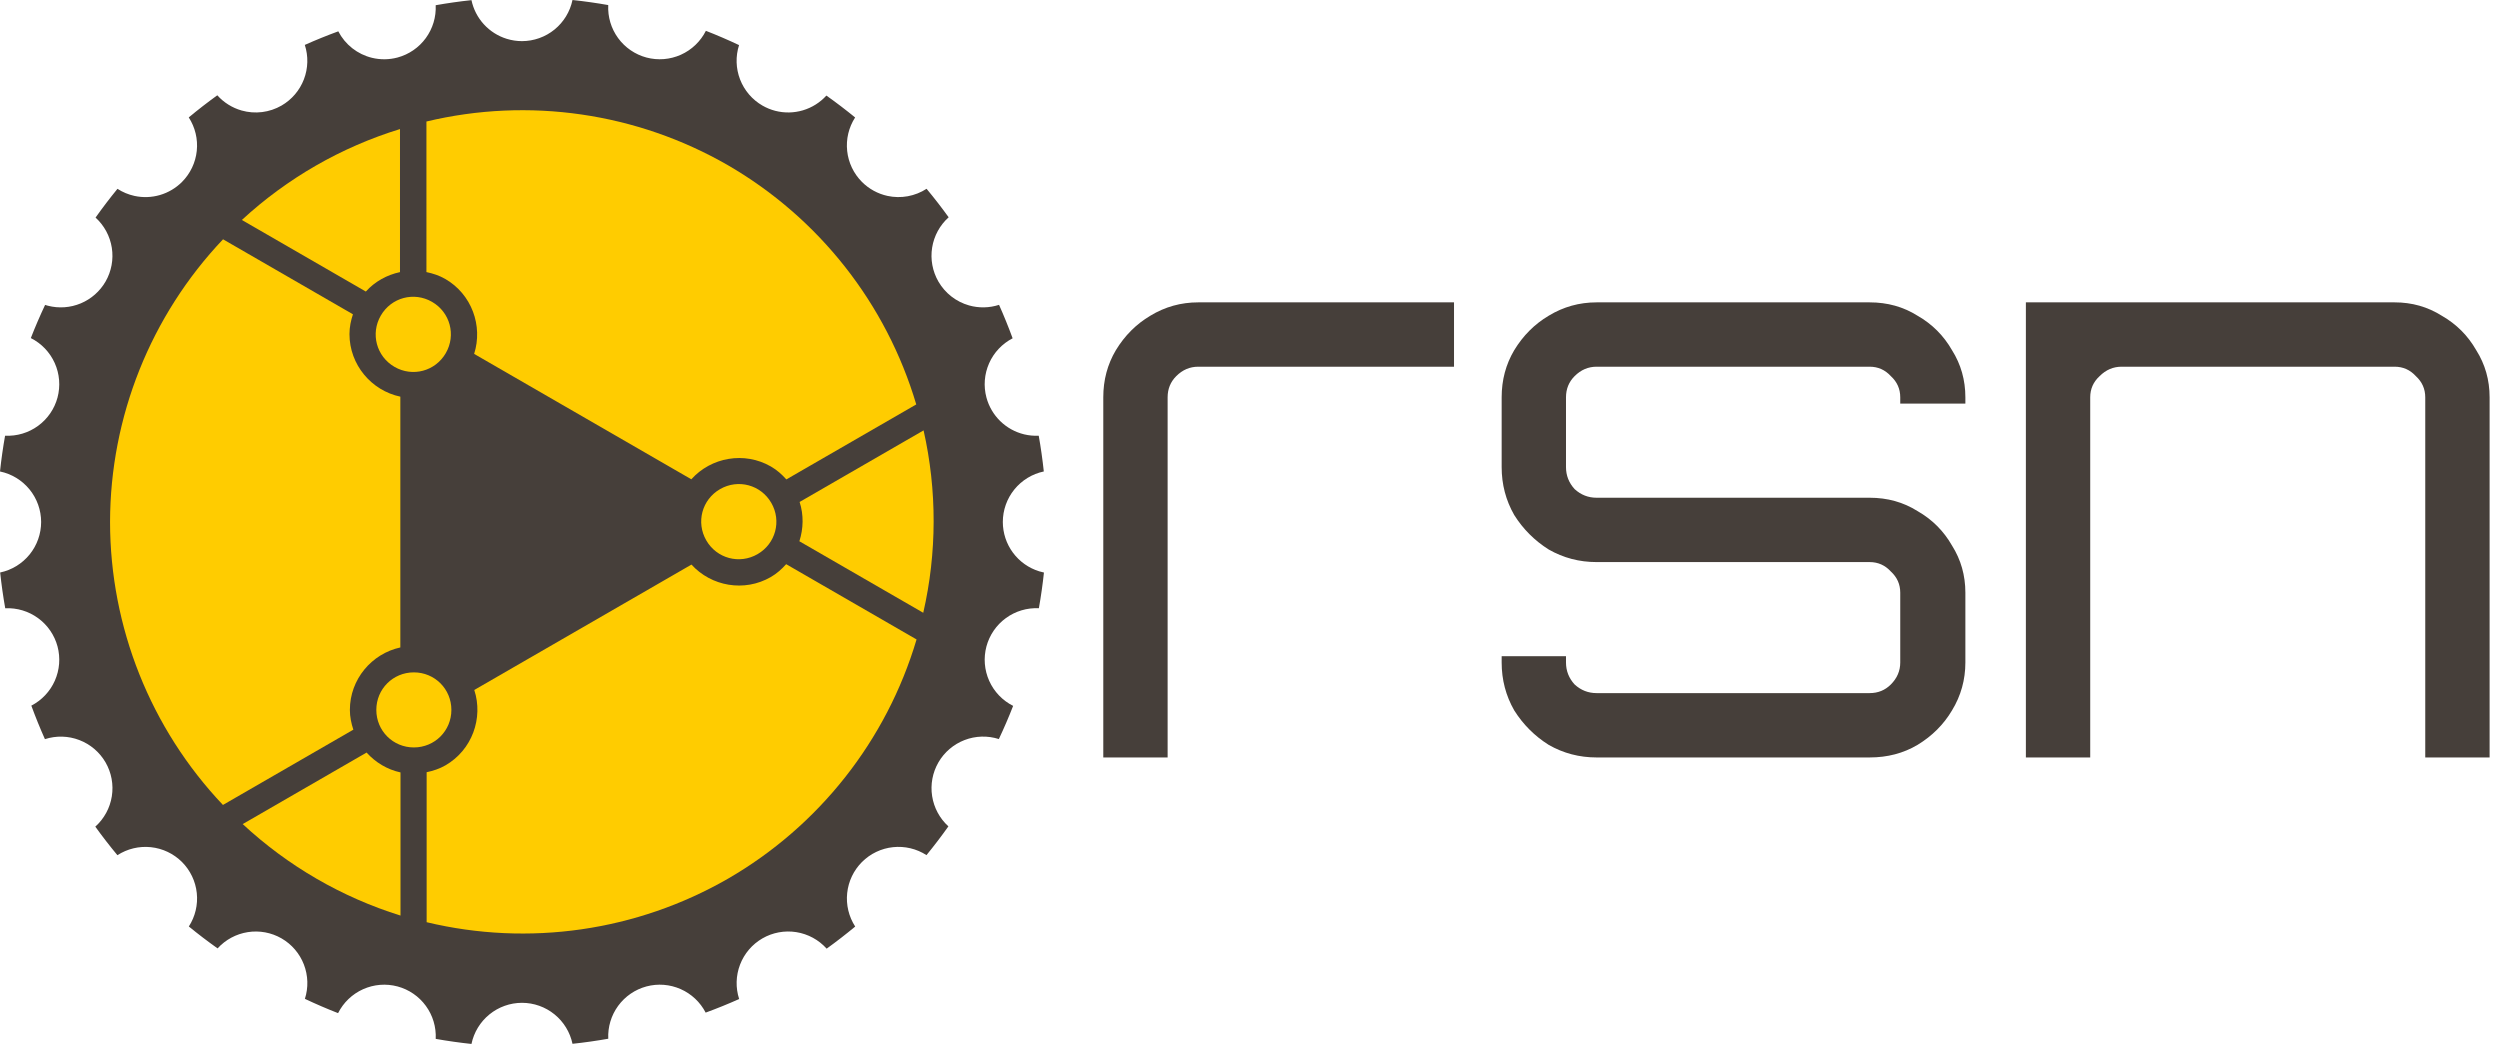 <svg viewBox="0 0 1022 427" fill="none" xmlns="http://www.w3.org/2000/svg">
<g clip-path="url(#clip0_1_3)">
<path d="M38.961 337.936C41.838 341.928 44.852 345.82 47.997 349.604C52.05 346.979 56.881 345.823 61.683 346.328C66.486 346.833 70.97 348.969 74.389 352.379C77.798 355.792 79.936 360.27 80.447 365.067C80.958 369.865 79.81 374.692 77.195 378.746C81.01 381.866 84.93 384.853 88.95 387.703C92.191 384.143 96.55 381.797 101.306 381.054C106.062 380.311 110.929 381.215 115.1 383.617C119.272 386.029 122.493 389.795 124.229 394.29C125.965 398.785 126.111 403.738 124.643 408.328C129.095 410.431 133.618 412.38 138.204 414.171C140.385 409.836 143.991 406.383 148.418 404.395C152.845 402.407 157.821 402.004 162.51 403.255C167.17 404.507 171.261 407.317 174.101 411.218C176.942 415.118 178.361 419.874 178.121 424.694C182.968 425.552 187.843 426.243 192.737 426.766C193.725 422.018 196.317 417.755 200.077 414.693C203.837 411.631 208.536 409.957 213.385 409.951C218.227 409.953 222.92 411.619 226.68 414.669C230.44 417.719 233.037 421.969 234.037 426.706C238.934 426.183 243.811 425.491 248.66 424.633C248.435 419.825 249.858 415.085 252.695 411.197C255.532 407.309 259.612 404.507 264.259 403.255C268.911 402.011 273.848 402.394 278.252 404.341C282.655 406.287 286.262 409.681 288.473 413.958C293.099 412.264 297.666 410.411 302.164 408.403C300.675 403.808 300.806 398.84 302.535 394.33C304.265 389.819 307.49 386.038 311.67 383.618C315.865 381.198 320.764 380.295 325.546 381.058C330.329 381.821 334.703 384.205 337.937 387.809C341.929 384.932 345.821 381.918 349.606 378.772C346.98 374.719 345.823 369.888 346.328 365.085C346.833 360.282 348.969 355.798 352.38 352.379C355.793 348.97 360.271 346.832 365.068 346.322C369.865 345.812 374.692 346.96 378.746 349.575C381.867 345.76 384.855 341.839 387.706 337.818C384.145 334.578 381.799 330.218 381.056 325.462C380.313 320.706 381.218 315.838 383.62 311.667C386.032 307.495 389.798 304.275 394.293 302.539C398.788 300.803 403.742 300.658 408.331 302.126C410.434 297.674 412.382 293.151 414.173 288.564C409.837 286.385 406.384 282.778 404.396 278.351C402.407 273.924 402.005 268.947 403.255 264.258C404.507 259.598 407.317 255.507 411.218 252.667C415.119 249.826 419.875 248.407 424.694 248.647C425.552 243.806 426.243 238.938 426.766 234.05C426.113 233.915 425.467 233.75 424.829 233.554C420.521 232.221 416.752 229.543 414.076 225.914C411.399 222.284 409.955 217.893 409.955 213.383C409.956 208.542 411.621 203.848 414.671 200.089C417.72 196.329 421.969 193.731 426.706 192.731C426.183 187.838 425.493 182.966 424.635 178.121C422.631 178.219 420.623 178.03 418.672 177.561C414.987 176.667 411.612 174.797 408.899 172.149C406.187 169.5 404.237 166.17 403.256 162.508C402.012 157.856 402.396 152.919 404.343 148.515C406.29 144.112 409.684 140.506 413.962 138.295C412.269 133.674 410.418 129.112 408.412 124.618C404.436 125.91 400.165 125.992 396.142 124.855C390.858 123.355 386.366 119.856 383.619 115.099C381.199 110.904 380.294 106.004 381.058 101.221C381.821 96.438 384.205 92.062 387.811 88.829C384.936 84.841 381.924 80.954 378.782 77.173C376.444 78.689 373.829 79.726 371.089 80.226C368.348 80.727 365.535 80.679 362.813 80.088C358.861 79.226 355.24 77.247 352.381 74.387C348.971 70.974 346.833 66.496 346.322 61.699C345.812 56.902 346.96 52.074 349.574 48.02C345.763 44.902 341.846 41.917 337.83 39.07C335.245 41.91 331.935 43.992 328.254 45.092C324.574 46.191 320.664 46.266 316.945 45.308C315.097 44.83 313.323 44.103 311.67 43.149C307.499 40.737 304.278 36.971 302.542 32.476C300.806 27.981 300.659 23.028 302.127 18.438C297.675 16.336 293.152 14.388 288.566 12.597C286.386 16.933 282.779 20.385 278.353 22.373C273.926 24.361 268.95 24.764 264.261 23.513C259.6 22.262 255.509 19.451 252.669 15.55C249.828 11.649 248.409 6.892 248.649 2.072C243.802 1.214 238.928 0.523 234.033 0C233.046 4.748 230.454 9.011 226.694 12.073C222.934 15.135 218.234 16.809 213.384 16.815C211.269 16.814 209.166 16.496 207.146 15.87C203.553 14.757 200.323 12.704 197.79 9.925C195.256 7.145 193.511 3.74 192.735 0.06C187.837 0.583 182.96 1.275 178.11 2.134C178.336 6.942 176.912 11.683 174.074 15.571C171.237 19.459 167.156 22.261 162.509 23.512C159.092 24.427 155.5 24.469 152.063 23.634C149.128 22.92 146.38 21.583 144.005 19.716C141.63 17.848 139.684 15.492 138.298 12.808C133.671 14.501 129.105 16.353 124.606 18.36C126.097 22.956 125.967 27.924 124.237 32.436C122.507 36.947 119.283 40.729 115.101 43.15C112.655 44.562 109.95 45.469 107.147 45.817C104.344 46.166 101.5 45.948 98.782 45.177C94.945 44.086 91.495 41.929 88.832 38.958C84.84 41.836 80.948 44.851 77.163 47.997C79.789 52.05 80.946 56.881 80.441 61.684C79.936 66.487 77.8 70.971 74.389 74.39C71.887 76.891 68.797 78.723 65.403 79.719C62.009 80.714 58.419 80.841 54.962 80.087C52.494 79.545 50.144 78.565 48.022 77.192C44.902 81.007 41.914 84.928 39.064 88.948C42.624 92.189 44.97 96.548 45.714 101.304C46.457 106.061 45.552 110.928 43.15 115.1C40.842 119.096 37.288 122.226 33.033 124.012C28.777 125.797 24.053 126.138 19.585 124.984C19.199 124.883 18.816 124.77 18.437 124.647C16.336 129.097 14.389 133.618 12.599 138.203C16.934 140.383 20.386 143.99 22.374 148.416C24.362 152.843 24.765 157.819 23.515 162.508C22.263 167.168 19.453 171.259 15.552 174.1C11.651 176.94 6.895 178.359 2.075 178.12C1.216 182.967 0.524 187.843 6.10352e-05 192.738C4.747 193.725 9.01 196.316 12.072 200.076C15.135 203.835 16.809 208.534 16.816 213.383C16.814 218.224 15.149 222.918 12.1 226.678C9.05 230.438 4.801 233.035 0.064 234.036C0.587 238.932 1.279 243.809 2.137 248.658C6.945 248.433 11.685 249.856 15.573 252.694C19.461 255.531 22.263 259.611 23.515 264.258C24.757 268.909 24.374 273.845 22.427 278.248C20.48 282.651 17.087 286.257 12.81 288.467C14.503 293.095 16.356 297.664 18.364 302.164C22.96 300.674 27.928 300.804 32.438 302.534C36.949 304.263 40.73 307.488 43.151 311.669C45.571 315.864 46.475 320.763 45.713 325.545C44.95 330.328 42.566 334.703 38.961 337.936Z" fill="#463F3A"/>
<path d="M174.412 376.996L174.413 315.678C177.055 315.128 179.665 314.281 182.122 312.863C192.984 306.591 197.64 293.555 193.883 282.061L282.669 230.801C290.758 239.695 304.286 242.14 315.097 235.899C317.551 234.482 319.587 232.645 321.383 230.633L374.691 261.41C362.433 302.669 334.841 337.668 297.584 359.219C260.302 380.654 216.233 387.015 174.412 376.996Z" fill="#FFCC00"/>
<path d="M288.732 220.921C284.463 213.527 286.954 204.23 294.348 199.961C301.742 195.692 311.038 198.184 315.307 205.578C319.576 212.972 317.086 222.267 309.692 226.536C302.298 230.805 293.001 228.315 288.732 220.921Z" fill="#FFCC00"/>
<path d="M326.782 221.266C328.443 216.122 328.593 210.516 326.88 205.201L377.561 175.941C383.088 200.493 383.042 225.973 377.426 250.505L326.782 221.266Z" fill="#FFCC00"/>
<path d="M374.565 165.329L321.461 195.988C319.665 193.974 317.625 192.137 315.169 190.719C304.307 184.448 290.689 186.934 282.614 195.934L193.827 144.673C197.485 133.221 192.84 120.283 182.029 114.041C179.575 112.624 176.965 111.779 174.326 111.23L174.325 49.676C216.186 39.662 260.291 46.057 297.584 67.548C334.788 89.117 362.331 124.102 374.565 165.329Z" fill="#FFCC00"/>
<path d="M182.24 144.362C177.971 151.757 168.674 154.248 161.28 149.979C153.886 145.71 151.396 136.413 155.665 129.019C159.934 121.625 169.229 119.134 176.623 123.403C184.017 127.672 186.509 136.968 182.24 144.362Z" fill="#FFCC00"/>
<path d="M163.514 111.238C158.229 112.371 153.298 115.044 149.552 119.185L98.872 89.925C117.371 72.862 139.46 60.162 163.514 52.76L163.514 111.238Z" fill="#FFCC00"/>
<path d="M91.179 97.824L144.281 128.484C143.436 131.047 142.865 133.731 142.865 136.568C142.865 149.11 151.827 159.661 163.659 162.154V264.675C151.912 267.234 143.03 277.726 143.03 290.21C143.03 293.043 143.603 295.725 144.447 298.286L91.139 329.064C61.537 297.818 45.023 256.424 44.988 213.382C45.065 170.378 61.591 129.033 91.179 97.824Z" fill="#FFCC00"/>
<path d="M169.183 274.865C177.721 274.865 184.527 281.672 184.527 290.21C184.527 298.748 177.721 305.552 169.183 305.552C160.645 305.552 153.841 298.748 153.841 290.21C153.841 281.672 160.645 274.865 169.183 274.865Z" fill="#FFCC00"/>
<path d="M149.859 307.645C153.483 311.656 158.264 314.589 163.723 315.763L163.723 374.284C139.696 366.794 117.653 354.015 99.216 336.884L149.859 307.645Z" fill="#FFCC00"/>
<path d="M451.023 309.645V162.418C451.023 155.361 452.734 148.946 456.155 143.172C459.791 137.185 464.495 132.48 470.269 129.059C476.256 125.423 482.778 123.606 489.835 123.606H594.402V149.908H489.835C486.413 149.908 483.42 151.191 480.854 153.757C478.501 156.109 477.325 158.996 477.325 162.418V309.645H451.023ZM652.689 309.645C645.633 309.645 639.111 307.934 633.123 304.513C627.349 300.878 622.645 296.173 619.01 290.4C615.588 284.412 613.878 277.89 613.878 270.833V268.267H640.18V270.833C640.18 274.255 641.356 277.249 643.708 279.815C646.274 282.167 649.268 283.343 652.689 283.343H764.313C767.734 283.343 770.621 282.167 772.973 279.815C775.539 277.249 776.822 274.255 776.822 270.833V242.286C776.822 238.865 775.539 235.978 772.973 233.626C770.621 231.06 767.734 229.777 764.313 229.777H652.689C645.633 229.777 639.111 228.066 633.123 224.644C627.349 221.009 622.645 216.305 619.01 210.531C615.588 204.544 613.878 198.022 613.878 190.965V162.418C613.878 155.361 615.588 148.946 619.01 143.172C622.645 137.185 627.349 132.48 633.123 129.059C639.111 125.423 645.633 123.606 652.689 123.606H764.313C771.583 123.606 778.105 125.423 783.879 129.059C789.867 132.48 794.571 137.185 797.992 143.172C801.628 148.946 803.445 155.361 803.445 162.418V164.984H776.822V162.418C776.822 158.996 775.539 156.109 772.973 153.757C770.621 151.191 767.734 149.908 764.313 149.908H652.689C649.268 149.908 646.274 151.191 643.708 153.757C641.356 156.109 640.18 158.996 640.18 162.418V190.965C640.18 194.386 641.356 197.38 643.708 199.946C646.274 202.298 649.268 203.474 652.689 203.474H764.313C771.583 203.474 778.105 205.292 783.879 208.927C789.867 212.349 794.571 217.053 797.992 223.041C801.628 228.814 803.445 235.229 803.445 242.286V270.833C803.445 277.89 801.628 284.412 797.992 290.4C794.571 296.173 789.867 300.878 783.879 304.513C778.105 307.934 771.583 309.645 764.313 309.645H652.689ZM828.179 309.645V123.606H978.935C985.991 123.606 992.406 125.423 998.18 129.059C1004.17 132.48 1008.87 137.185 1012.29 143.172C1015.93 148.946 1017.75 155.361 1017.75 162.418V309.645H991.444V162.418C991.444 158.996 990.161 156.109 987.595 153.757C985.243 151.191 982.356 149.908 978.935 149.908H867.311C863.89 149.908 860.896 151.191 858.33 153.757C855.764 156.109 854.481 158.996 854.481 162.418V309.645H828.179Z" fill="#463F3A"/>
</g>
<defs>
<clipPath id="clip0_1_3">
<rect width="1021.51" height="426.766" fill="white"/>
</clipPath>
</defs>
</svg>
